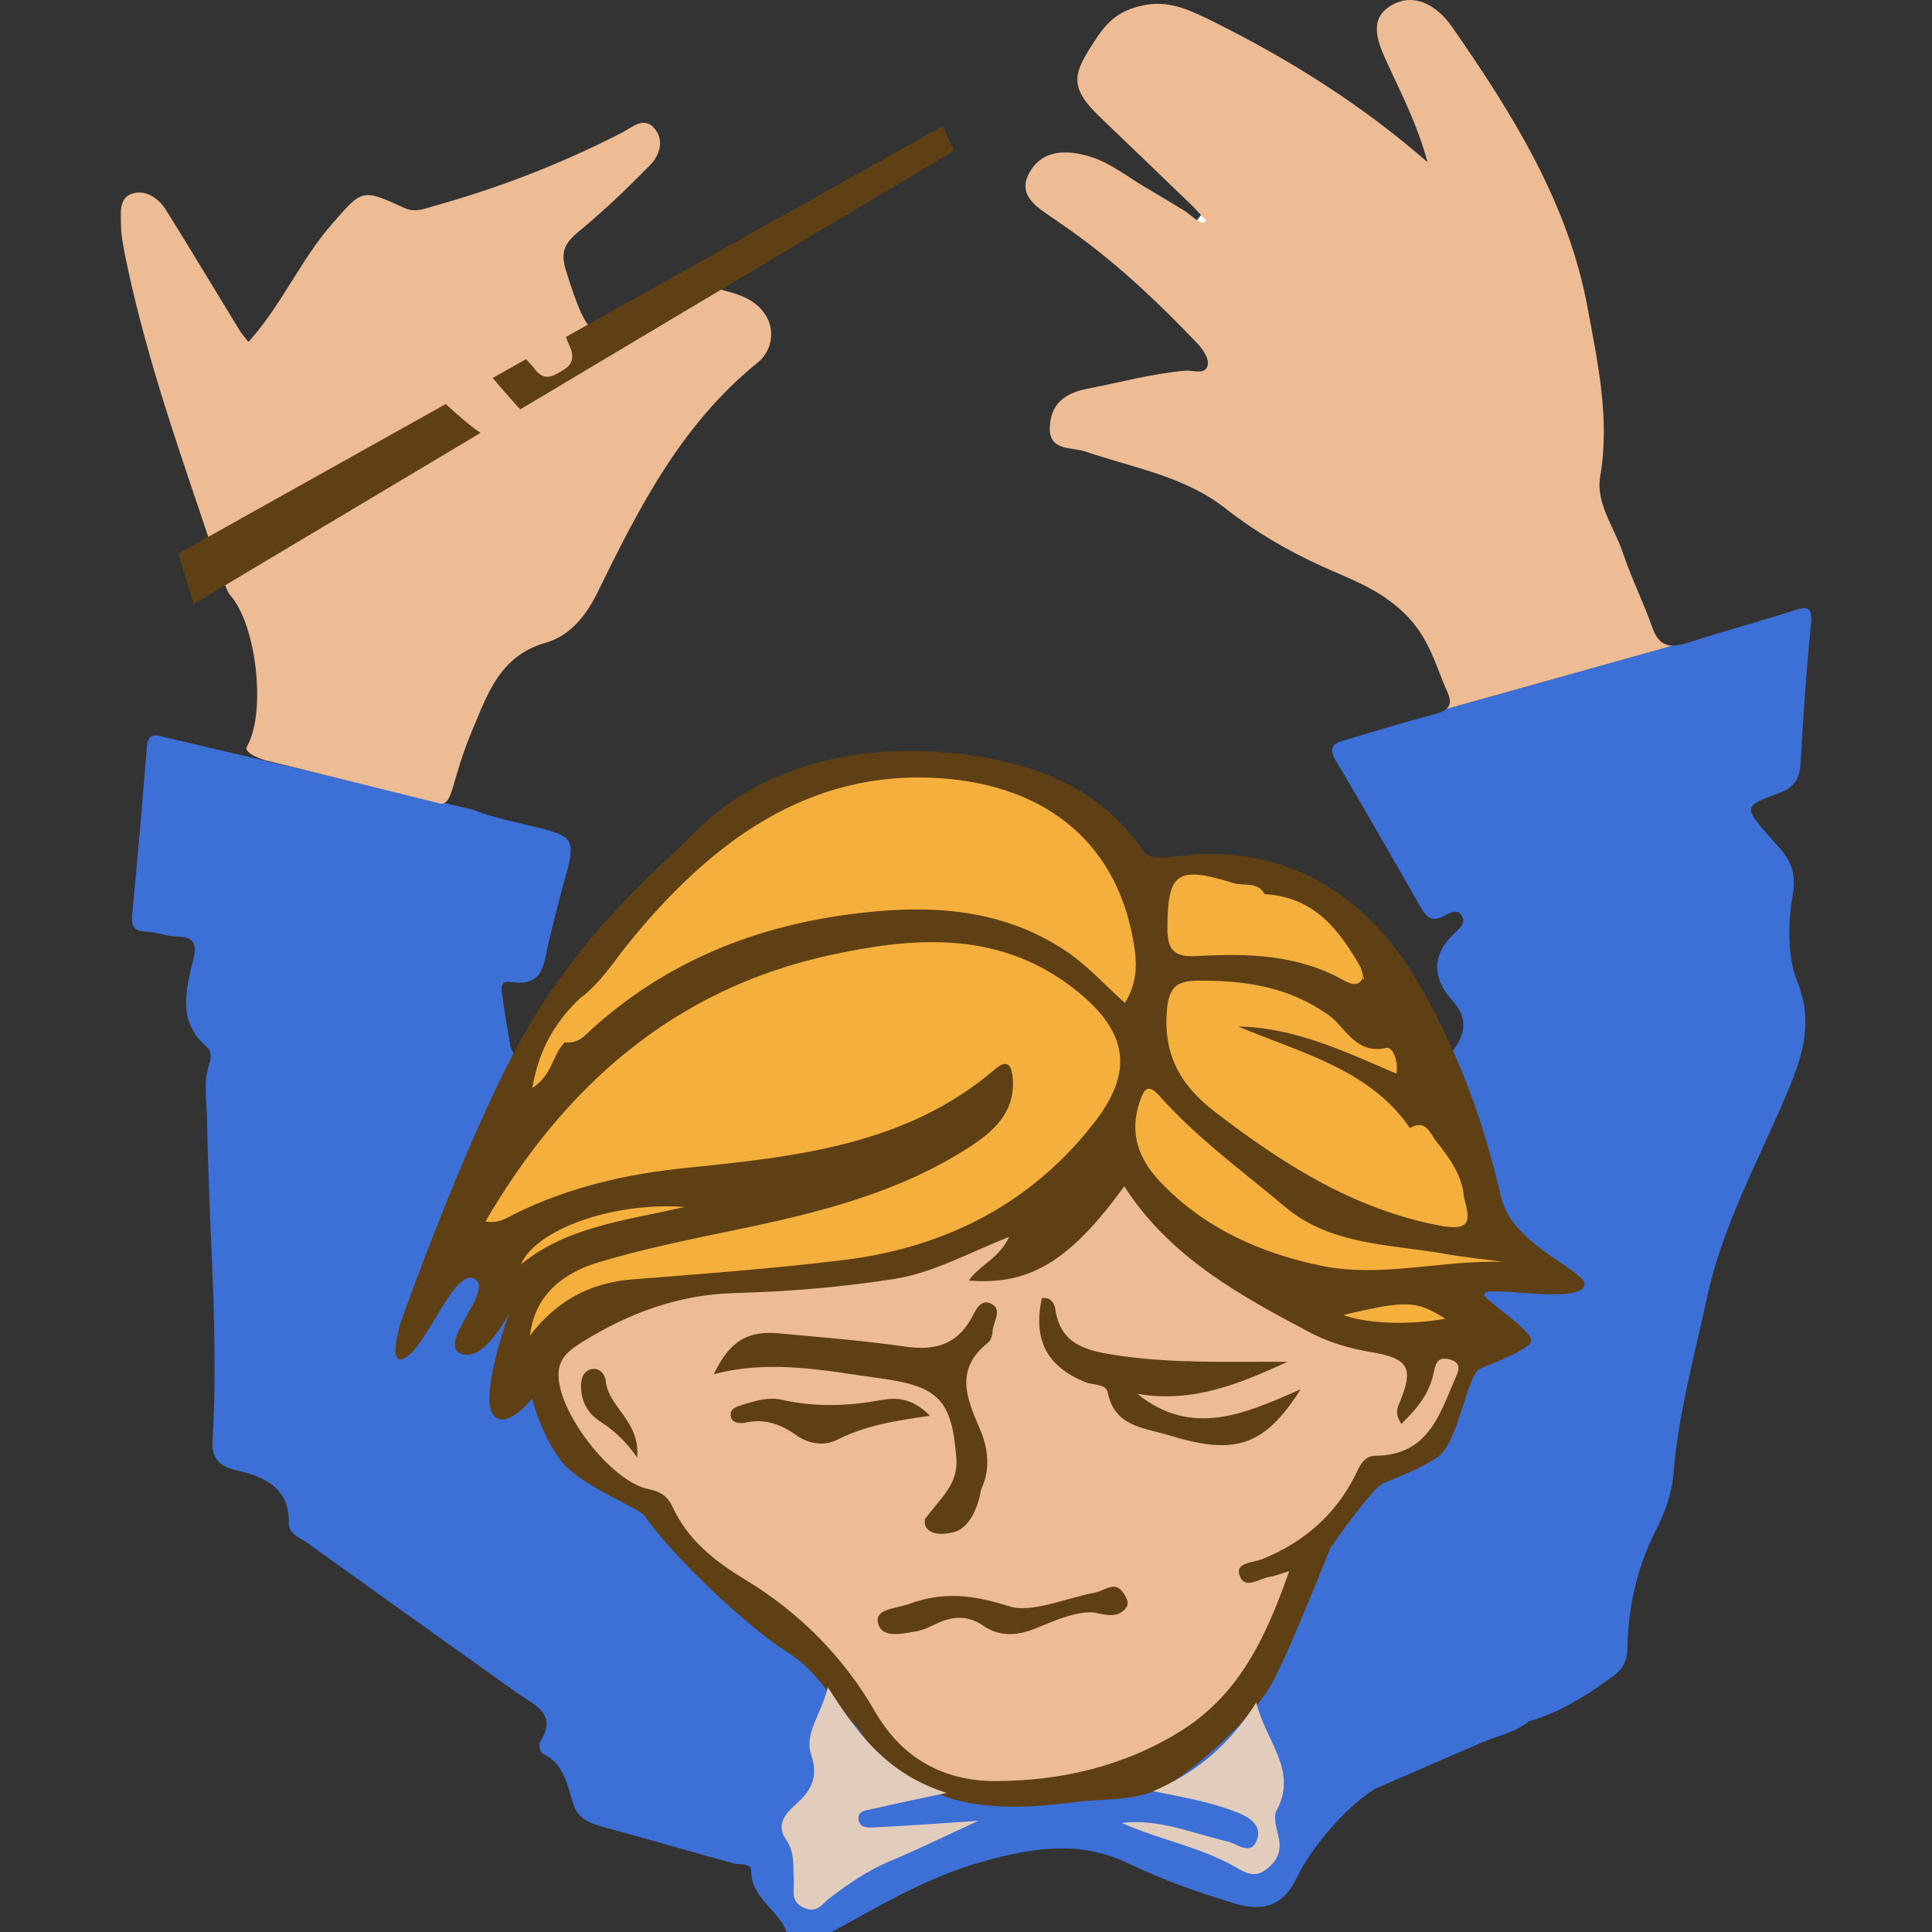 <!-- Copyright 2000-2023 JetBrains s.r.o. and contributors. Use of this source code is governed by the Apache 2.0 license. -->
<svg xmlns="http://www.w3.org/2000/svg" width="16" height="16" viewBox="0 0 16 16">
  <rect x="0" y="0" width="16" height="16" fill="#333333" stroke="none"/>
  <g fill="none" fill-rule="evenodd">
    <path fill="#3D70D6" d="M14.731,6.569 C14.859,6.522 14.904,6.449 14.912,6.322 C14.933,5.937 14.959,5.551 14.998,5.169 C15.013,5.005 14.951,5.025 14.834,5.063 C14.744,5.092 14.653,5.119 14.563,5.145 L14.563,5.147 L14.5,5.165 C14.323,5.216 14.146,5.268 13.971,5.325 C13.925,5.34 13.886,5.346 13.851,5.346 L11.979,5.871 C11.96,5.888 11.931,5.902 11.888,5.913 C11.639,5.977 11.395,6.054 11.149,6.126 C11.059,6.152 10.991,6.177 11.061,6.296 C11.299,6.696 11.529,7.101 11.761,7.505 C11.802,7.576 11.844,7.643 11.946,7.592 C12.001,7.566 12.066,7.517 12.108,7.587 C12.144,7.647 12.075,7.699 12.035,7.739 C11.845,7.927 11.87,8.111 12.036,8.297 C12.149,8.423 12.148,8.552 12.025,8.712 C10.54,12.038 7.724,12.21 5.479,10.337 C5.445,10.308 4.704,9.561 4.229,8.678 C4.207,8.542 4.181,8.401 4.162,8.26 C4.155,8.207 4.129,8.116 4.23,8.132 C4.503,8.175 4.501,7.983 4.54,7.82 C4.578,7.662 4.616,7.504 4.66,7.346 C4.777,6.929 4.778,6.929 4.349,6.829 C4.155,6.783 4.016,6.748 3.922,6.707 L1.3,6.09 C1.246,6.087 1.222,6.113 1.216,6.187 C1.179,6.649 1.14,7.11 1.095,7.571 C1.086,7.669 1.106,7.714 1.216,7.716 C1.295,7.718 1.374,7.753 1.453,7.755 C1.59,7.758 1.638,7.797 1.602,7.942 C1.54,8.198 1.463,8.465 1.722,8.679 C1.747,8.699 1.75,8.763 1.737,8.798 C1.679,8.959 1.713,9.122 1.715,9.282 C1.728,10.165 1.812,11.047 1.76,11.929 C1.751,12.086 1.827,12.148 1.96,12.177 C2.204,12.232 2.396,12.329 2.392,12.611 C2.391,12.706 2.478,12.731 2.541,12.775 C3.118,13.189 3.696,13.602 4.274,14.014 C4.418,14.117 4.625,14.188 4.473,14.425 C4.46,14.447 4.472,14.51 4.491,14.52 C4.682,14.612 4.698,14.794 4.754,14.959 C4.791,15.061 4.891,15.103 5.001,15.132 C5.358,15.227 5.711,15.333 6.068,15.43 C6.126,15.446 6.222,15.425 6.222,15.498 C6.222,15.722 6.449,15.816 6.514,16 L6.888,16 C7.295,15.778 7.689,15.54 8.151,15.413 C8.56,15.3 8.948,15.241 9.341,15.43 C9.624,15.567 9.919,15.671 10.219,15.762 C10.469,15.84 10.633,15.773 10.738,15.553 C10.864,15.289 11.158,14.954 11.388,14.814 C11.681,14.687 11.973,14.56 12.266,14.433 C12.399,14.376 12.546,14.349 12.661,14.256 C12.924,14.181 13.146,14.036 13.362,13.88 C13.437,13.826 13.476,13.752 13.477,13.659 C13.483,13.312 13.555,12.984 13.715,12.669 C13.787,12.527 13.845,12.372 13.859,12.205 C13.899,11.709 14.033,11.227 14.137,10.743 C14.26,10.173 14.541,9.651 14.772,9.116 C14.909,8.8 15.031,8.494 14.885,8.131 C14.797,7.912 14.809,7.619 14.846,7.417 C14.894,7.148 14.763,7.057 14.639,6.912 C14.443,6.682 14.44,6.676 14.731,6.569"/>
    <path fill="#EDBC95" d="M3.917,6.033 C3.734,6.465 3.757,6.656 3.651,6.656 C3.651,6.656 2.021,6.25 2.2,6.298 C2.268,6.315 2.005,6.254 2.045,6.182 C2.207,5.901 2.125,5.166 1.901,4.923 C1.867,4.886 1.714,4.413 1.679,4.309 C1.431,3.578 1.182,2.847 1.031,2.091 C1.017,2.015 1.002,1.938 1.002,1.862 C1.002,1.762 0.979,1.633 1.107,1.6 C1.215,1.574 1.316,1.645 1.374,1.738 C1.58,2.068 1.779,2.401 1.982,2.732 C2,2.762 2.023,2.788 2.057,2.832 C2.332,2.529 2.485,2.158 2.747,1.858 C3.001,1.568 2.992,1.559 3.349,1.722 C3.441,1.765 3.52,1.726 3.605,1.703 C4.143,1.552 4.659,1.352 5.154,1.097 C5.232,1.057 5.329,0.963 5.416,1.059 C5.504,1.157 5.465,1.283 5.386,1.365 C5.197,1.559 5,1.746 4.791,1.919 C4.675,2.014 4.639,2.09 4.688,2.243 C4.868,2.821 4.958,2.948 5.376,2.514 C5.479,2.408 5.791,2.332 5.996,2.406 C6.151,2.444 6.263,2.494 6.335,2.601 C6.422,2.728 6.396,2.905 6.276,3.002 C5.646,3.51 5.295,4.198 4.955,4.893 C4.861,5.087 4.73,5.262 4.52,5.323 C4.14,5.429 4.036,5.753 3.917,6.033 Z M13.686,5.202 C13.722,5.304 13.776,5.345 13.851,5.347 L11.979,5.871 C12.012,5.842 12.018,5.802 11.988,5.734 C11.884,5.504 11.84,5.277 11.618,5.067 C11.405,4.868 11.175,4.794 10.94,4.686 C10.658,4.557 10.395,4.404 10.152,4.213 C9.814,3.945 9.384,3.874 8.984,3.738 C8.874,3.701 8.688,3.738 8.694,3.541 C8.7,3.348 8.814,3.256 9.007,3.219 C9.277,3.167 9.542,3.093 9.818,3.07 C9.883,3.065 9.985,3.108 10.002,3.022 C10.013,2.97 9.961,2.89 9.916,2.844 C9.614,2.528 9.298,2.225 8.943,1.964 C8.873,1.912 8.8,1.862 8.728,1.812 C8.589,1.717 8.417,1.617 8.528,1.425 C8.641,1.226 8.861,1.242 9.045,1.303 C9.201,1.354 9.336,1.463 9.48,1.548 C9.593,1.614 9.706,1.682 9.818,1.751 L9.912,1.824 C9.939,1.838 9.967,1.867 9.991,1.824 C9.994,1.819 9.961,1.796 9.946,1.781 C9.923,1.757 9.902,1.732 9.879,1.709 C9.627,1.467 9.376,1.224 9.124,0.983 C8.839,0.713 8.883,0.613 9.088,0.305 C9.207,0.127 9.329,0.069 9.498,0.039 C9.7,0.005 9.875,0.094 10.053,0.181 C10.678,0.494 11.265,0.857 11.822,1.343 C11.738,1.03 11.606,0.78 11.49,0.525 C11.411,0.354 11.326,0.157 11.525,0.043 C11.722,-0.07 11.912,0.059 12.024,0.221 C12.524,0.94 12.988,1.68 13.148,2.55 C13.233,3.011 13.334,3.469 13.252,3.947 C13.214,4.168 13.371,4.371 13.441,4.581 C13.512,4.791 13.612,4.993 13.686,5.202 Z"/>
    <path fill="#5F4014" d="M4.426,8.418 C3.929,9.218 3.317,10.955 3.317,10.955 C3.317,10.955 3.193,11.36 3.372,11.234 C3.55,11.109 3.771,10.495 3.932,10.591 C4.093,10.688 3.619,11.126 3.814,11.209 C4.008,11.292 4.215,10.878 4.215,10.878 C4.215,10.878 3.978,11.535 4.077,11.703 C4.176,11.871 4.407,11.583 4.407,11.583 C4.407,11.583 4.466,11.839 4.625,12.07 C4.782,12.302 5.285,12.48 5.338,12.554 C5.612,12.941 6.237,13.508 6.518,13.681 C6.798,13.854 6.907,14.123 7.043,14.247 C7.178,14.372 7.107,14.426 7.571,14.749 C8.046,15.082 8.768,14.931 9.024,14.912 C9.278,14.894 9.482,14.905 9.722,14.749 C9.96,14.594 10.399,14.203 10.547,13.917 C10.697,13.63 11.017,12.821 11.017,12.821 C11.017,12.821 11.354,12.334 11.45,12.287 C11.547,12.24 11.723,12.187 11.902,12.07 C12.079,11.954 12.148,11.381 12.257,11.335 C12.366,11.29 12.595,11.201 12.668,11.131 C12.741,11.061 12.463,10.889 12.309,10.749 C12.155,10.609 12.963,10.799 13.104,10.674 C13.245,10.548 12.533,10.356 12.431,9.914 C12.329,9.472 12.155,8.851 11.752,8.148 C11.318,7.393 10.621,6.981 9.771,7.089 C9.661,7.103 9.518,7.12 9.473,7.055 C9.117,6.524 8.562,6.297 7.829,6.232 C7.096,6.168 6.316,6.339 5.787,6.863 C5.47,7.179 4.925,7.618 4.426,8.418"/>
    <path fill="#EDBC95" d="M11.605,11.792 C11.737,11.666 11.835,11.541 11.871,11.379 C11.887,11.306 11.897,11.233 11.997,11.256 C12.126,11.284 12.07,11.373 12.042,11.438 C11.917,11.731 11.818,12.051 11.392,12.056 C11.286,12.058 11.257,12.152 11.217,12.23 C11.052,12.551 10.794,12.774 10.451,12.913 C10.377,12.942 10.227,12.94 10.265,13.046 C10.31,13.173 10.432,13.068 10.52,13.058 C10.551,13.054 10.583,13.04 10.677,13.011 C10.484,13.558 10.267,14.026 9.789,14.329 C9.321,14.624 8.79,14.75 8.241,14.75 C7.81,14.749 7.469,14.561 7.245,14.172 C6.987,13.725 6.624,13.355 6.17,13.081 C5.916,12.927 5.694,12.751 5.57,12.479 C5.531,12.395 5.474,12.353 5.374,12.333 C5.058,12.272 4.607,11.679 4.626,11.368 C4.632,11.237 4.728,11.173 4.825,11.112 C5.206,10.876 5.616,10.722 6.075,10.709 C6.521,10.697 6.963,10.661 7.404,10.592 C7.728,10.541 8.012,10.38 8.358,10.243 C8.268,10.43 8.106,10.479 8.024,10.605 C8.527,10.646 8.861,10.444 9.311,9.824 C9.681,10.405 10.265,10.728 10.856,11.039 C11.012,11.121 11.185,11.169 11.362,11.199 C11.664,11.25 11.708,11.329 11.595,11.605 C11.578,11.65 11.543,11.698 11.605,11.792"/>
    <path fill="#E2CCBC" d="M6.856 13.973C7.104 14.36 7.343 14.69 7.84 14.848 7.584 14.903 7.411 14.937 7.241 14.978 7.187 14.991 7.096 14.99 7.11 15.072 7.123 15.148 7.209 15.135 7.265 15.132 7.523 15.12 7.779 15.101 8.103 15.079 7.82 15.209 7.597 15.319 7.368 15.414 7.186 15.491 7.027 15.6 6.875 15.716 6.806 15.769 6.767 15.851 6.654 15.798 6.543 15.746 6.578 15.656 6.574 15.576 6.567 15.457 6.585 15.34 6.507 15.23 6.426 15.113 6.503 15.019 6.594 14.94 6.722 14.827 6.778 14.712 6.718 14.533 6.659 14.353 6.802 14.197 6.856 13.973M9.29 15.097C9.597 15.059 9.875 15.183 10.165 15.25 10.247 15.269 10.359 15.374 10.41 15.237 10.453 15.122 10.352 15.051 10.245 15.009 10.026 14.922 9.793 14.883 9.55 14.834 9.905 14.682 10.182 14.451 10.404 14.099 10.482 14.424 10.753 14.661 10.571 14.997 10.541 15.054 10.576 15.148 10.591 15.223 10.614 15.338 10.572 15.42 10.477 15.488 10.384 15.553 10.311 15.508 10.232 15.463 9.94 15.294 9.603 15.237 9.29 15.097"/>
    <path fill="#F4AF3D" d="M4.804,8.267 C4.841,8.413 4.693,8.501 4.678,8.632 C4.575,8.732 4.578,8.9 4.408,9.011 C4.462,8.694 4.597,8.463 4.804,8.267 M11.97,10.921 C11.668,10.976 11.319,10.963 11.124,10.89 C11.651,10.767 11.726,10.769 11.97,10.921 M4.314,10.471 C4.439,10.18 5.083,9.951 5.67,9.996 C5.159,10.111 4.69,10.163 4.314,10.471 M11.27,8.014 C11.28,8.048 11.289,8.081 11.298,8.114 L11.279,8.098 L11.292,8.078 C11.261,8.191 11.172,8.142 11.123,8.116 C10.744,7.904 10.329,7.894 9.911,7.918 C9.726,7.929 9.667,7.868 9.668,7.688 C9.669,7.23 9.744,7.166 10.213,7.313 C10.299,7.34 10.417,7.298 10.473,7.405 C10.482,7.435 10.484,7.487 10.501,7.493 C10.812,7.593 10.993,7.869 11.27,8.014 M12.446,10.45 C11.938,10.435 11.439,10.583 10.95,10.484 C10.44,10.38 9.971,10.17 9.609,9.788 C9.428,9.598 9.351,9.383 9.438,9.126 C9.475,9.019 9.504,8.966 9.607,9.081 C9.914,9.426 10.293,9.701 10.647,9.998 C11.024,10.315 11.52,10.304 11.979,10.386 C12.133,10.413 12.289,10.428 12.446,10.45 M12.124,9.914 C12.169,10.093 12.205,10.206 11.907,10.147 C11.193,10.005 10.623,9.637 10.068,9.213 C9.763,8.98 9.631,8.722 9.665,8.354 C9.683,8.17 9.752,8.121 9.928,8.121 C10.316,8.121 10.666,8.169 11.004,8.407 C11.135,8.498 11.228,8.739 11.482,8.678 C11.53,8.667 11.584,8.78 11.564,8.891 C11.139,8.71 10.729,8.51 10.254,8.501 C10.771,8.719 11.339,8.852 11.677,9.342 C11.85,9.516 11.921,9.763 12.124,9.914 M4.804,8.267 C4.981,8.136 5.091,7.949 5.227,7.785 C5.884,6.984 6.689,6.369 7.788,6.445 C8.678,6.506 9.275,6.996 9.397,7.863 C9.417,8.007 9.41,8.155 9.316,8.306 C9.154,8.162 9.008,7.997 8.83,7.878 C8.281,7.509 7.659,7.487 7.02,7.574 C6.186,7.687 5.453,8.002 4.847,8.573 C4.799,8.618 4.745,8.641 4.678,8.632 C4.693,8.501 4.841,8.413 4.804,8.267 M4.255,10.057 C4.703,9.833 5.186,9.722 5.684,9.672 C6.598,9.579 7.508,9.482 8.239,8.856 C8.331,8.777 8.373,8.804 8.386,8.918 C8.415,9.202 8.234,9.369 8.023,9.503 C7.443,9.877 6.782,10.043 6.109,10.182 C5.728,10.261 5.344,10.339 4.972,10.449 C4.667,10.538 4.429,10.72 4.389,11.061 C4.602,10.781 4.877,10.623 5.24,10.595 C5.823,10.549 6.407,10.506 6.987,10.435 C7.845,10.33 8.56,9.954 9.075,9.28 C9.414,8.836 9.315,8.504 8.863,8.164 C8.244,7.7 7.543,7.764 6.874,7.91 C5.576,8.193 4.671,9 4.02,10.116 C4.135,10.133 4.194,10.087 4.255,10.057 M11.894,9.451 C11.844,9.388 11.809,9.265 11.677,9.342 C11.85,9.516 11.921,9.763 12.124,9.914 C12.11,9.732 12.002,9.588 11.894,9.451 M11.27,8.014 C10.993,7.869 10.812,7.593 10.501,7.493 C10.484,7.487 10.482,7.435 10.473,7.405 C10.887,7.428 11.093,7.704 11.27,8.014"/>
    <path fill="#FDFDFD" d="M9.946,1.781 C9.962,1.796 9.994,1.819 9.991,1.824 C9.967,1.868 9.939,1.838 9.912,1.825 C9.923,1.81 9.934,1.796 9.946,1.781"/>
    <path fill="#5F4014" d="M7.897 12.689C8.069 12.647 8.118 12.372 8.118 12.372 8.122 12.358 8.121 12.346 8.127 12.331 8.206 12.164 8.181 11.983 8.113 11.829 8 11.571 7.909 11.335 8.183 11.119 8.207 11.1 8.219 11.057 8.22 11.025 8.224 10.946 8.311 10.84 8.202 10.794 8.11 10.755 8.073 10.87 8.038 10.929 7.914 11.141 7.734 11.186 7.496 11.152 7.153 11.102 6.806 11.076 6.46 11.043 6.192 11.016 6.043 11.105 5.911 11.381 6.385 11.255 6.84 11.353 7.298 11.416 7.781 11.481 7.885 11.605 7.92 12.078 7.937 12.291 7.793 12.402 7.66 12.58 7.643 12.668 7.726 12.732 7.897 12.689M8.628 10.751C8.699 10.738 8.733 10.795 8.739 10.837 8.781 11.147 9.012 11.189 9.275 11.228 9.736 11.294 10.195 11.275 10.662 11.278 10.27 11.458 9.877 11.623 9.419 11.543 9.871 11.909 10.314 11.707 10.772 11.505 10.47 11.98 10.227 12.053 9.69 11.889 9.47 11.822 9.229 11.816 9.173 11.529 9.159 11.46 9.051 11.472 8.987 11.446 8.669 11.316 8.554 11.095 8.628 10.751M9.064 13.354C8.921 13.342 8.757 13.411 8.594 13.479 8.438 13.544 8.289 13.564 8.139 13.461 8.018 13.377 7.891 13.383 7.761 13.444 7.705 13.469 7.648 13.5 7.587 13.51 7.468 13.531 7.295 13.573 7.27 13.434 7.249 13.322 7.423 13.322 7.529 13.283 7.819 13.177 8.064 13.209 8.362 13.304 8.542 13.361 8.834 13.233 9.074 13.188 9.151 13.173 9.236 13.083 9.308 13.199 9.332 13.237 9.354 13.278 9.324 13.317 9.266 13.391 9.187 13.384 9.064 13.354"/>
    <path fill="#5F4014" d="M7.702 11.725C7.411 11.765 7.161 11.808 6.93 11.925 6.829 11.976 6.699 11.96 6.598 11.888 6.471 11.797 6.338 11.746 6.176 11.781 6.125 11.791 6.056 11.787 6.051 11.721 6.046 11.66 6.112 11.646 6.161 11.63 6.263 11.599 6.364 11.568 6.474 11.592 6.748 11.654 7.02 11.646 7.295 11.595 7.429 11.571 7.559 11.579 7.702 11.725M5.277 12.071C5.172 11.921 5.075 11.84 4.966 11.769 4.869 11.705 4.814 11.607 4.812 11.488 4.81 11.425 4.826 11.36 4.89 11.341 4.965 11.317 5.013 11.386 5.017 11.438 5.038 11.655 5.302 11.765 5.277 12.071"/>
    <path fill="#EDBC95" d="M4.963,1.309 C4.556,1.538 4.133,1.731 3.691,1.885 C3.642,1.903 3.579,1.909 3.569,1.969 C3.55,2.089 3.877,2.339 3.99,2.286 C4.429,2.081 4.758,1.742 5.109,1.431 C5.134,1.41 5.144,1.373 5.161,1.343 C5.116,1.186 5.025,1.274 4.963,1.309"/>
    <path fill="#5F4014" d="M3.692 3.346L1.478 4.584 1.603 5.003 3.98 3.585C3.893 3.527 3.794 3.44 3.692 3.346M4.715 2.86C4.748 2.933 4.759 3.006 4.67 3.061 4.583 3.116 4.507 3.164 4.425 3.052 4.404 3.025 4.38 3.001 4.357 2.974L4.08 3.13C4.153 3.215 4.223 3.297 4.288 3.369 4.295 3.376 4.302 3.382 4.309 3.39L7.901 1.248 7.807 1.045 4.687 2.79C4.694 2.814 4.704 2.838 4.715 2.86"/>
  </g>
</svg>
